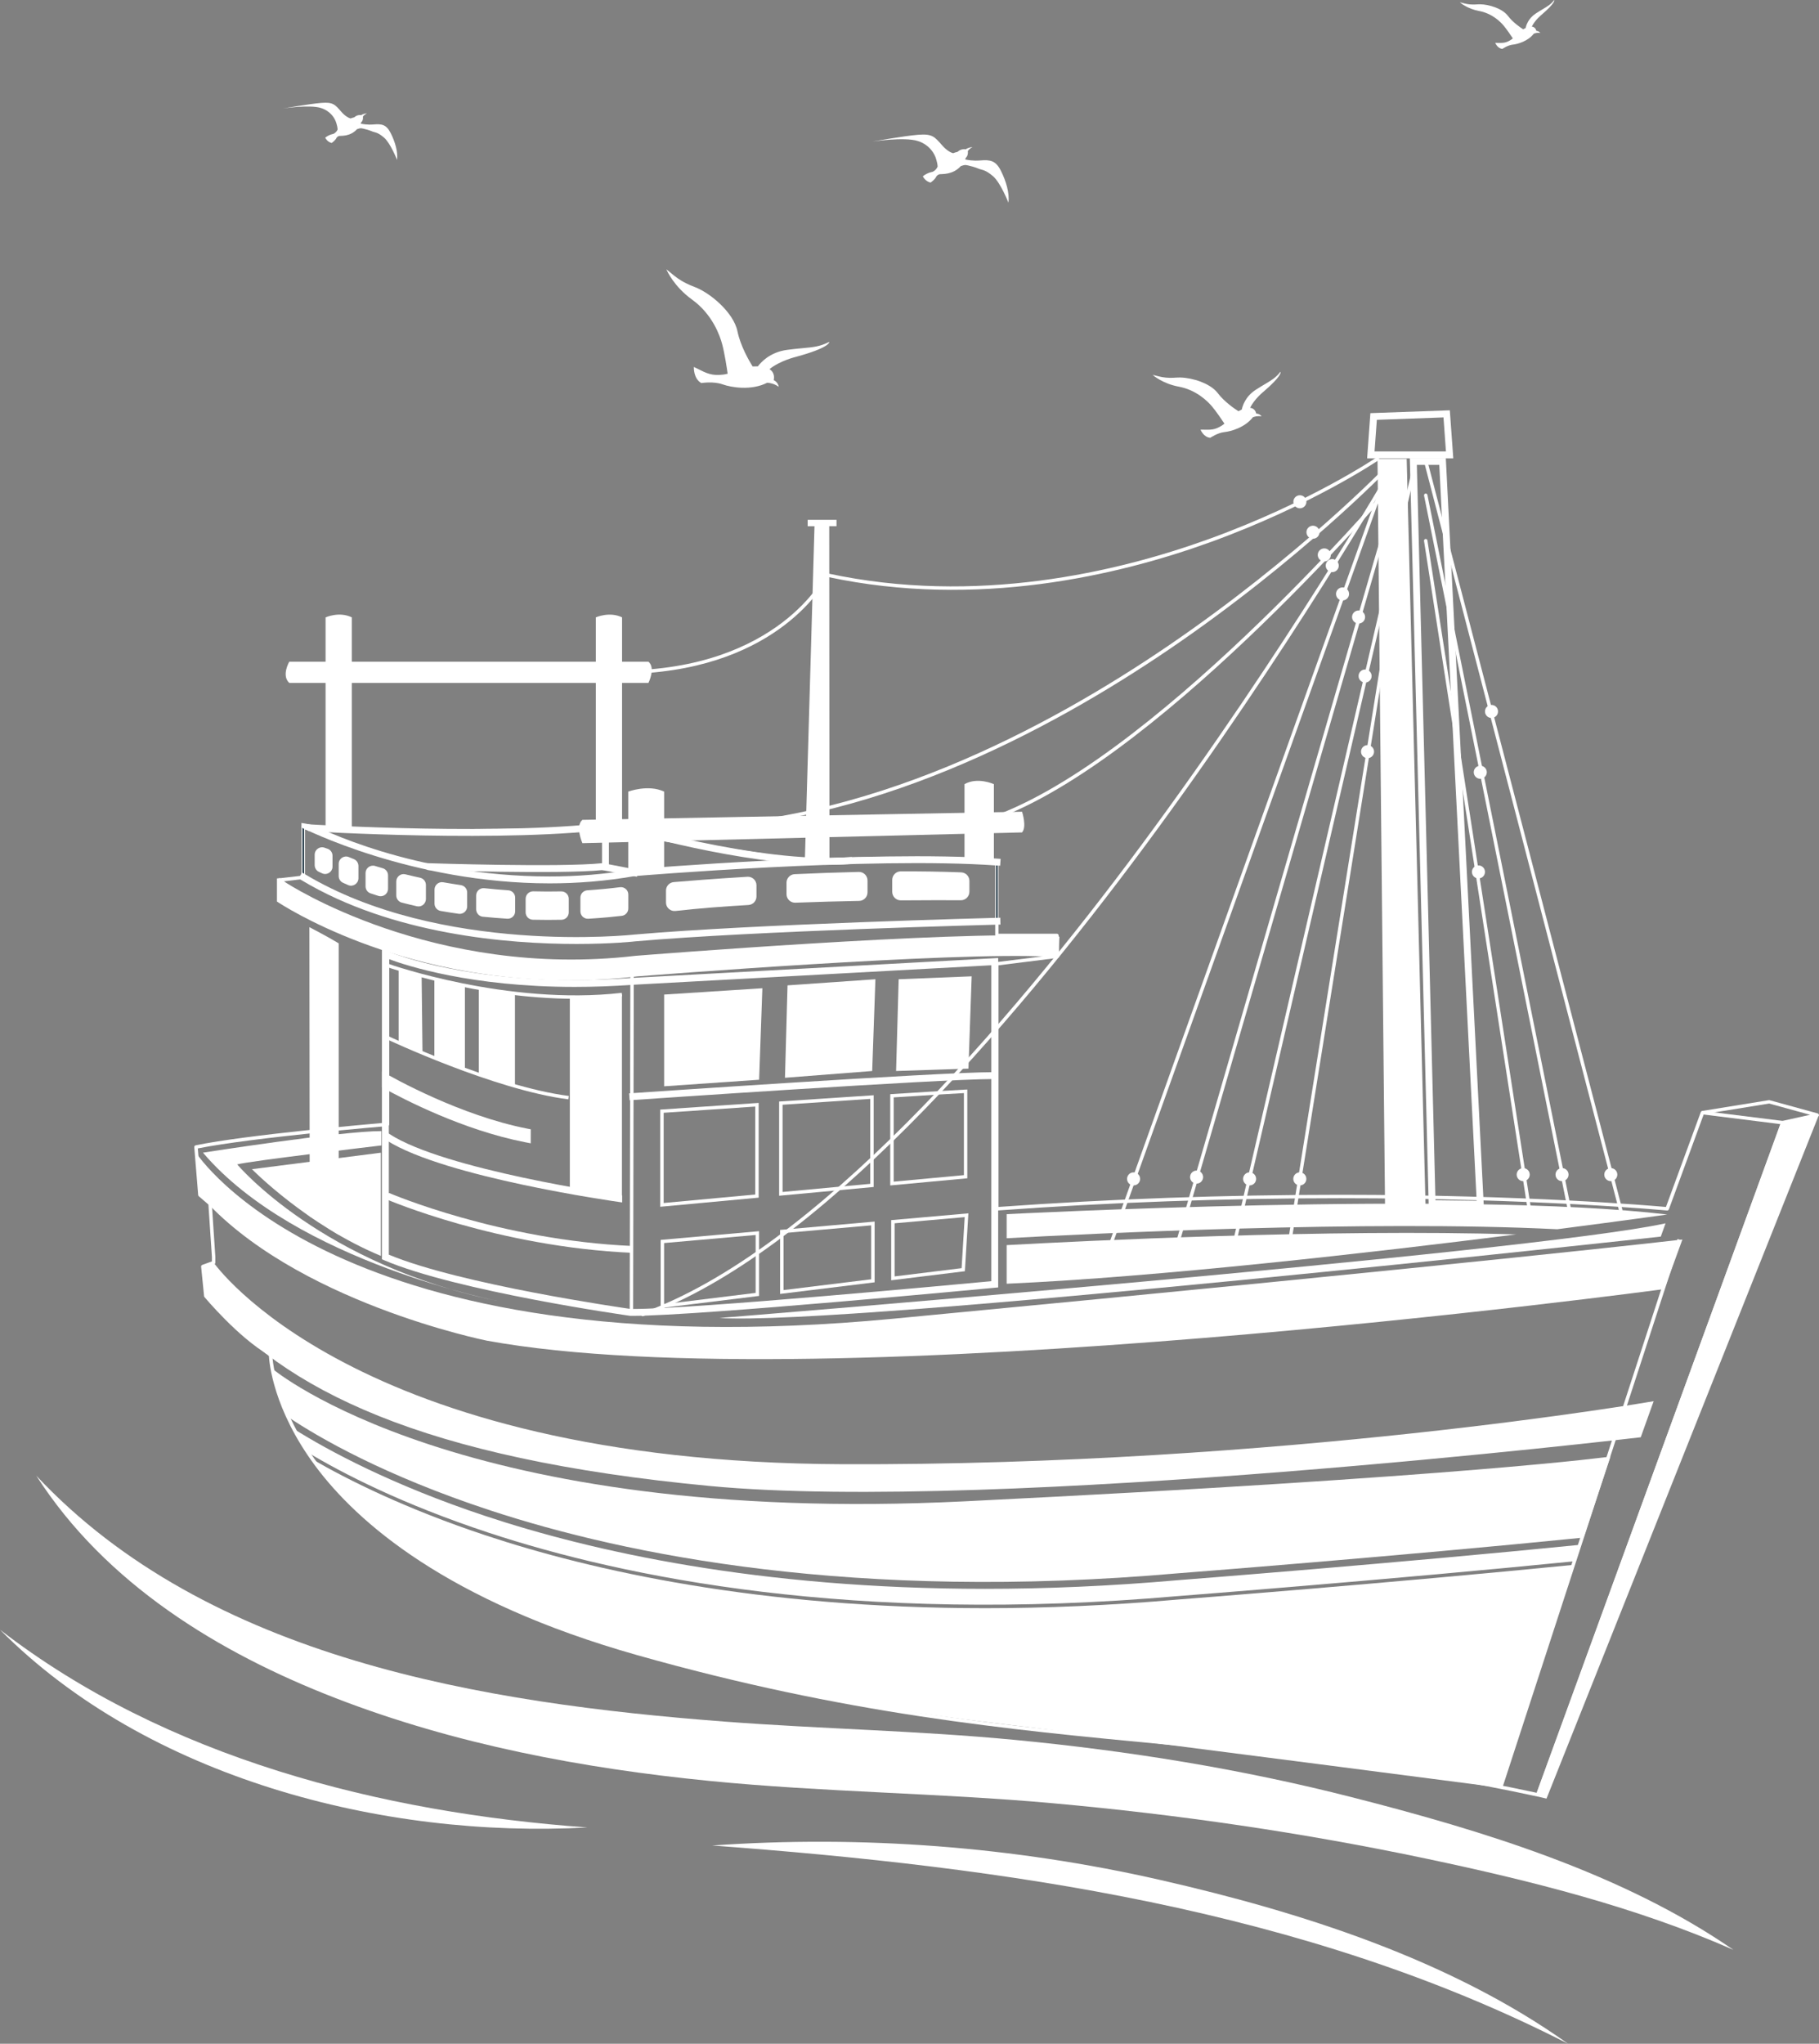 <?xml version="1.0" encoding="utf-8"?>
<!-- Generator: Adobe Illustrator 24.0.0, SVG Export Plug-In . SVG Version: 6.00 Build 0)  -->
<svg version="1.1" id="Layer_1" xmlns="http://www.w3.org/2000/svg" xmlns:xlink="http://www.w3.org/1999/xlink" x="0px" y="0px"
	 viewBox="0 0 529.71 594.9" style="enable-background:new 0 0 529.71 594.9;" xml:space="preserve">
<rect x="0" y="0" width="529.71" height="594.9" fill="#808080" stroke="none"/>
<style type="text/css">
	.st0{fill:#FFFFFF;}
	.st1{fill:#304451;}
</style>
<g>
	<g id="Layer_9">
		<g id="Layer_8">
		</g>
		<g>
			<path class="st0" d="M447.82,522.94c-0.04,0-0.07,0-0.11-0.01c-39.95-8.66-74.98-11.98-108.85-15.19
				c-45.48-4.31-92.51-8.76-153.41-25.99c-55.22-15.63-81.41-38.57-93.66-55.07c-12.26-16.52-13.4-30.1-13.5-32.25
				c-8.84-5.03-18.65-16.77-18.75-16.88c-0.06-0.08-0.1-0.17-0.11-0.27l-0.86-8.57c-0.02-0.23,0.11-0.44,0.33-0.52l2.81-1.02v-1.31
				l-1.02-15.25l-2.81-2.42c-0.1-0.09-0.16-0.21-0.17-0.34l-1.14-13.94c-0.02-0.25,0.15-0.48,0.4-0.53
				c14.77-3.05,50.88-6.2,55.37-6.59v-50.63c-17.55-5.47-31.02-14.26-31.16-14.34c-0.14-0.09-0.23-0.25-0.23-0.42v-5.25
				c0-0.25,0.19-0.47,0.44-0.5l6.41-0.74v-14.06c0-0.14,0.06-0.28,0.17-0.38c0.11-0.1,0.25-0.14,0.39-0.12
				c5.18,0.68,18.01,1.02,38.13,1.02c23.77,0,49.54-0.5,49.8-0.5c0.04,0,0.08,0,0.11,0.01c12.22,2.6,57.13,9.24,59.15,9.54
				c5.34-0.66,12.81-0.99,22.2-0.99c16.05,0,32.39,0.98,32.56,0.99c0.26,0.02,0.47,0.23,0.47,0.5v20.87h17
				c0.27,0,0.49,0.22,0.5,0.49l0.16,6.04c0.01,0.26-0.18,0.48-0.44,0.51l-17.23,2.16v70.33c32.56-2.35,66.01-3.54,99.42-3.54
				c54.11,0,90.83,3.17,94.95,3.55l10.15-27.63c0.06-0.17,0.21-0.29,0.39-0.32l19.42-3.14c0.07-0.01,0.14-0.01,0.21,0.01l14,3.84
				c0.22,0.06,0.37,0.27,0.37,0.5c-0.01,0.23-0.17,0.43-0.39,0.48l-9.79,2.16l-71.24,195.4
				C448.22,522.82,448.03,522.94,447.82,522.94z M60.42,377.02c1.05,1.24,10.34,12.07,18.61,16.67c0.16,0.09,0.26,0.25,0.26,0.43
				c0,0.14,0.21,14.34,13.37,32.03c12.16,16.35,38.18,39.1,93.07,54.63c60.81,17.21,107.79,21.66,153.23,25.96
				c33.79,3.2,68.71,6.51,108.54,15.11l71.18-195.25c0.06-0.16,0.2-0.28,0.36-0.32l8.09-1.78l-11.94-3.28l-19.03,3.08l-10.17,27.73
				c-0.08,0.21-0.29,0.34-0.52,0.33c-0.37-0.04-38.1-3.58-95.24-3.58c-33.57,0-67.17,1.2-99.88,3.58c-0.14,0.01-0.28-0.04-0.38-0.13
				c-0.1-0.09-0.16-0.23-0.16-0.37v-71.31c0-0.25,0.19-0.46,0.44-0.5l17.22-2.15l-0.14-5.1h-17.02c-0.28,0-0.5-0.22-0.5-0.5v-20.89
				c-2.79-0.16-17.53-0.96-32.03-0.96c-9.4,0-16.85,0.33-22.15,0.99c-0.05,0-0.09,0-0.13,0c-0.47-0.07-46.67-6.89-59.22-9.55
				c-1.38,0.03-26.52,0.5-49.76,0.5c-19.47,0-32.14-0.32-37.7-0.96v13.94c0,0.25-0.19,0.47-0.44,0.5l-6.41,0.74v4.54
				c1.84,1.17,14.69,9.15,31.03,14.19c0.21,0.06,0.35,0.26,0.35,0.48v51.45c0,0.26-0.2,0.48-0.46,0.5
				c-0.4,0.03-39.37,3.32-55.28,6.52l1.09,13.29l2.81,2.43c0.1,0.09,0.16,0.21,0.17,0.35l1.03,15.49v1.69c0,0.21-0.13,0.4-0.33,0.47
				l-2.78,1.01L60.42,377.02z"/>
			<path class="st0" d="M57.08,335.53c0,0,40.75,63.72,203,48.33c174.47-16.56,229.85-23.06,229.85-23.06l-5.26,14.42
				c0,0-244.5,33.05-342.9,15.02c0,0-56.34-11.27-83.55-42.43L57.08,335.53z"/>
			<path class="st0" d="M111.06,329.24v4.18c0,0-38.88,4.58-41.98,5.52c0,0,24.64,29.49,77.01,39.99c0,0-59.78-11.41-86.98-43.41
				C59.12,335.53,99.19,329.23,111.06,329.24z"/>
			<path class="st0" d="M62.22,367.52c0,0,40.39,58.14,183.09,58.68c127.8,0.49,236.25-18.34,236.25-18.34l-3.76,10.5
				c0,0-187.36,22.11-271.05,14.19S82.21,404.57,59.93,377.23l-0.86-8.57L62.22,367.52z"/>
			<g>
				<polygon class="st0" points="448.29,522.61 447.35,522.27 518.47,327.21 495.74,324.37 495.86,323.37 519.84,326.37 
					519.62,326.96 				"/>
			</g>
			<g>
				
					<rect x="379.33" y="440.29" transform="matrix(0.31 -0.951 0.951 0.31 -99.693 744.157)" class="st0" width="167.46" height="1"/>
			</g>
			<path class="st0" d="M485.02,356.09l-1.38,3.86c0,0-236.94,26.1-274.13,23.69C209.51,383.64,445.41,364.7,485.02,356.09z"/>
			<path class="st0" d="M110.91,335.53l-37.54,4.8c0,0,15.98,16.3,37.54,25.24V335.53z"/>
			<g>
				<path class="st0" d="M184.32,383.02l-0.85-0.01c-0.5-0.07-50.51-7.15-71.64-16.2l-0.61-0.26v-90.37l1.4,0.61
					c0.19,0.08,19.75,8.48,54.68,8.48c5.44,0,11.05-0.2,16.67-0.61l106.71-5.8v95.89l-0.91,0.08
					C288.91,374.92,203.18,383.02,184.32,383.02z M183.68,381.02h0.64c17.72,0,95.08-7.22,104.36-8.09v-91.96l-104.58,5.69
					c-5.65,0.41-11.3,0.61-16.79,0.61c-30.09,0-48.98-6.19-54.08-8.1v86.04C134.09,373.9,181.62,380.73,183.68,381.02z"/>
			</g>
			<g>
				<path class="st0" d="M305.5,272.47c-28.38-1.54-116.66,5.45-120.4,5.75l-0.11,0.01c-58.88,6.85-101.43-21.11-101.85-21.39
					l-1.62-1.21c-0.36,0-0.87,0.07-0.87,0.07v6.72c1.6,1.07,34.8,22.93,85.28,22.93c6.32,0,12.9-0.35,19.7-1.14
					c2.66-0.21,91.83-7.24,119.55-5.74l3,0.16l0.33-5.99L305.5,272.47z"/>
			</g>
			<g>
				<path class="st1" d="M167.54,274.06c-18.1,0-52.49-2.4-79.35-18.49l-0.12-0.07v-15.8l0.36,0.19
					c0.31,0.16,31.56,16.01,71.44,16.01c8.43,0,16.76-0.71,24.76-2.11c0.47-0.04,45.54-3.8,82.06-3.8c9.14,0,17.1,0.24,23.64,0.7
					l0.23,0.02v17.71l-0.24,0.01c-0.7,0.02-70.45,1.8-105.4,4.86C184.86,273.29,177.99,274.06,167.54,274.06z M88.57,255.22
					c26.74,15.96,60.94,18.34,78.97,18.34c10.42,0,17.26-0.76,17.33-0.77c33.93-2.97,100.61-4.74,105.19-4.86v-16.76
					c-6.48-0.45-14.34-0.68-23.37-0.68c-36.5,0-81.55,3.75-82,3.79c-8,1.4-16.36,2.12-24.82,2.12c-37.67,0-67.68-14.11-71.3-15.88
					L88.57,255.22L88.57,255.22z"/>
			</g>
			<g>
				<path class="st0" d="M167.89,274.77c-19.97,0-53.63-2.71-80.08-18.56l-0.86-0.51l1.03-1.72l0.86,0.51
					c39.46,23.63,95.39,17.61,95.95,17.54c35.01-3.06,104.8-4.85,105.5-4.87l1-0.03l0.05,2l-1,0.02c-0.7,0.02-70.43,1.8-105.35,4.86
					C184.8,274.05,178.15,274.77,167.89,274.77z"/>
			</g>
			<g>
				<path class="st0" d="M160.06,257.13c-40.3,0-71.89-16.08-72.27-16.28v-1.31l2.37,0.42l1.49,0.39
					c0.37,0.19,28.61,14.77,68.42,14.77c7.86,0,16.07-0.61,24.44-2.08c0.77-0.07,68.88-5.73,105.88-3.11l1,0.07l-0.14,2l-1-0.07
					c-36.84-2.62-104.8,3.03-105.48,3.09C176.3,256.51,168.01,257.13,160.06,257.13z"/>
			</g>
			<g>
				<path class="st0" d="M241.17,251.74c-25.26,0-58.75-9.73-61.74-10.61c-31.23,4.34-88.82,0.87-89.4,0.83l-1.76-0.87l0.89-1.19
					l1,0.06c0.58,0.04,58.23,3.51,89.21-0.85l0.22-0.03l0.21,0.06c0.41,0.12,41.07,12.3,67.27,10.39l1-0.07l0.15,2l-1,0.07
					C245.27,251.68,243.25,251.74,241.17,251.74z"/>
			</g>
			<path class="st0" d="M94.81,241.22v-61.51c0,0,4-1.82,7.64,0v61.87L94.81,241.22z"/>
			<path class="st0" d="M173.51,239.93V179.7c0,0,4-1.78,7.64,0v60.58L173.51,239.93z"/>
			<path class="st0" d="M84.24,192.61c0,0-2.36,4,0,6.18h104.59c0,0,2.18-4.36,0-6.18H84.24z"/>
			<path class="st0" d="M182.96,253.32v-22.9c0,0,5.8-2.18,10.44,0v22.9H182.96z"/>
			<path class="st0" d="M169.6,238.65l128.03-2.37c0,0,1.46,4.38,0,6.02l-128.03,3.13C169.6,245.43,167.42,240.48,169.6,238.65z"/>
			<path class="st0" d="M289.43,250.75v-22.49c0,0-4.72-2.19-8.56,0v22.2L289.43,250.75z"/>
			<polygon class="st0" points="234.38,250.54 237.19,153.18 235.21,153.18 235.2,151.32 243.6,151.32 243.6,153.16 241.48,153.16 
				241.55,250.7 			"/>
			<polygon class="st0" points="450.36,523.54 529.71,324.47 519.65,326.58 447.72,522.93 			"/>
			<g>
				<path class="st0" d="M453.47,357.81c19.46-2.51,32.05-4.29,32.05-4.29c-59.27-7.03-192.37-0.1-192.37-0.1v7.01
					C316.46,359.14,398.32,355.06,453.47,357.81z"/>
				<path class="st0" d="M293.15,362.43v11.24c44.32-1.95,106.78-9.11,148.37-14.35C387.12,357.62,314.68,361.25,293.15,362.43z"/>
			</g>
			<path class="st0" d="M123.04,306.73l-6.96-2.86v-21.54c0,0,2.46,0.67,6.7,1.61L123.04,306.73z"/>
			<polygon class="st0" points="126.49,308.11 135.39,311.75 135.39,286.9 126.49,285.04 			"/>
			<polygon class="st0" points="139.44,287.66 149.96,289.5 149.96,316.2 139.44,312.97 			"/>
			<path class="st0" d="M165.94,290.23l15.17-0.73v59.48c0,0-11.94-1.42-15.17-1.82V290.23z"/>
			<g>
				<path class="st0" d="M167.63,290.73c-28.7,0-54.65-9.15-54.95-9.26l0.34-0.94c0.34,0.12,34.76,12.26,68.04,8.47l0.11,0.99
					C176.65,290.51,172.11,290.73,167.63,290.73z"/>
			</g>
			<g>
				<path class="st0" d="M165.52,320c-21.6-2.74-52.93-17.52-53.24-17.67l0.43-0.9c0.31,0.15,31.49,14.86,52.94,17.58L165.52,320z"
					/>
			</g>
			<g>
				<path class="st0" d="M154.56,328.72l-0.94-0.18c-19.55-3.83-38.84-14.61-42.4-16.66v4.6c6.44,3.58,23.67,12.47,41.63,15.99
					l1.7,0.33L154.56,328.72L154.56,328.72z"/>
			</g>
			<g>
				<path class="st0" d="M113.4,330.08l-0.67-0.43v2.38c16.98,10.67,66.14,17.66,68.25,17.95l0.2,0.03v-2.02
					C178.93,347.66,129.31,340.47,113.4,330.08z"/>
			</g>
			<g>
				
					<rect x="133.3" y="331.13" transform="matrix(1.899994e-03 -1 1 1.899994e-03 -148.009 514.965)" class="st0" width="101.33" height="1"/>
			</g>
			<g>
				<path class="st0" d="M184.19,364.68c-39.27-1.7-71.42-15.48-71.74-15.62l0.8-1.83c0.32,0.14,32.15,13.78,71.03,15.46
					L184.19,364.68z"/>
			</g>
			<polygon class="st0" points="193.4,289.5 222.01,287.66 221.06,314.29 193.4,316.2 			"/>
			<polygon class="st0" points="228.59,313.72 253.99,311.75 254.93,285.04 229.34,286.82 			"/>
			<polygon class="st0" points="261.7,285.04 260.95,311.75 282.02,311.05 282.96,284.19 			"/>
			<g>
				<path class="st0" d="M183.35,320.26l-0.14-2l1-0.07c0.89-0.06,88.96-6.1,104.97-6.1h1v2h-1c-15.94,0-103.94,6.04-104.83,6.1
					L183.35,320.26z"/>
			</g>
			<polygon class="st0" points="415.19,353.41 409.64,133.57 401.14,133.57 403.36,353.41 			"/>
			<g>
				<path class="st0" d="M432.12,351.56l-16.05-0.21l-5.52-218.04h10.48l0.05,0.95L432.12,351.56z M418.02,349.38l12,0.15
					l-10.89-214.22h-6.53L418.02,349.38z"/>
			</g>
			<g>
				<path class="st0" d="M423.21,133.41h-25.09l0.95-13.15l23.13-0.83L423.21,133.41z M400.28,131.41h20.79l-0.71-9.91l-19.41,0.7
					L400.28,131.41z"/>
			</g>
			<path class="st0" d="M90.1,269.88c0,0,5.62,2.92,8.53,4.71v84.85l-8.44-5.36L90.1,269.88z"/>
			<g>
				<path class="st0" d="M185.47,255.2l-10.02-1.93c-12.67,1.25-49.31,0.04-50.88-0.01l-1.26-0.75l0.33-1.28l1,0.03
					c0.38,0.01,38.36,1.27,50.75,0l0.15-0.02l10.31,1.99L185.47,255.2z"/>
			</g>
			<g>
				<rect x="175.32" y="241.9" class="st0" width="2" height="11.36"/>
			</g>
			<path class="st0" d="M95.49,247.09c-0.51-0.21-0.42-0.11-0.85-0.29c-1.42-0.61-3,0.43-3,1.98v3.05c0,0.81,0.45,1.56,1.17,1.92
				c0.49,0.25,0.43,0.19,0.92,0.43c1.43,0.7,3.1-0.35,3.1-1.94v-3.16C96.83,248.21,96.3,247.42,95.49,247.09z"/>
			<path class="st0" d="M98.63,251.46V255c0,0.87,0.52,1.66,1.32,1.99c0.36,0.15,1.11,0.51,1.47,0.66c1.41,0.57,2.96-0.48,2.96-2
				v-3.59c0-0.91-0.58-1.73-1.44-2.03c-0.35-0.12-1.08-0.46-1.42-0.58C100.11,248.93,98.63,249.97,98.63,251.46z"/>
			<path class="st0" d="M106.45,254.14V258c0,0.92,0.59,1.75,1.46,2.04c0.76,0.26,1.52,0.5,2.28,0.74c1.39,0.44,2.81-0.6,2.81-2.06
				v-3.93c0-0.96-0.64-1.81-1.57-2.07c-0.75-0.22-1.49-0.44-2.2-0.65C107.84,251.65,106.45,252.69,106.45,254.14z"/>
			<path class="st0" d="M115.4,256.59v4.06c0,0.98,0.66,1.85,1.62,2.09c1.47,0.38,2.94,0.73,4.4,1.06c1.34,0.3,2.61-0.74,2.61-2.11
				v-4.1c0-1.02-0.72-1.89-1.71-2.1c-1.47-0.32-2.89-0.65-4.26-0.99C116.7,254.16,115.4,255.19,115.4,256.59z"/>
			<path class="st0" d="M126.54,258.94v4.1c0,1.04,0.75,1.94,1.78,2.12c1.77,0.31,3.52,0.59,5.25,0.83c1.3,0.18,2.47-0.82,2.47-2.13
				v-4.09c0-1.07-0.79-1.97-1.85-2.13c-1.75-0.26-3.46-0.54-5.13-0.83C127.74,256.58,126.54,257.6,126.54,258.94z"/>
			<path class="st0" d="M138.66,260.66v4.03c0,1.1,0.84,2.04,1.93,2.15c2.43,0.24,4.81,0.43,7.13,0.58c1.24,0.08,2.3-0.9,2.3-2.15
				v-3.98c0-1.14-0.89-2.07-2.02-2.14c-2.37-0.16-4.68-0.37-6.94-0.61C139.78,258.39,138.66,259.38,138.66,260.66z"/>
			<path class="st0" d="M153.07,261.62v3.95c0,1.17,0.94,2.13,2.12,2.15c2.95,0.07,5.74,0.06,8.33,0.01
				c1.17-0.02,2.11-0.98,2.11-2.16v-3.95c0-1.21-1-2.18-2.22-2.15c-2.76,0.06-5.47,0.05-8.12-0.02
				C154.08,259.43,153.07,260.4,153.07,261.62z"/>
			<path class="st0" d="M169.02,261.29v3.99c0,1.24,1.05,2.22,2.29,2.15c4.43-0.26,7.81-0.62,9.76-0.85c1.08-0.13,1.9-1.05,1.9-2.14
				v-4.06c0-1.3-1.14-2.29-2.43-2.13c-3.22,0.4-6.39,0.69-9.49,0.9C169.9,259.22,169.02,260.15,169.02,261.29z"/>
			<path class="st0" d="M217.65,255.21c-9.99,0.61-17.79,1.24-21.44,1.55c-1.29,0.11-2.27,1.19-2.27,2.48v3.46
				c0,1.48,1.29,2.64,2.76,2.47c6.47-0.74,13.74-1.31,21.24-1.74c1.32-0.08,2.35-1.16,2.35-2.48v-3.25
				C220.29,256.26,219.08,255.12,217.65,255.21z"/>
			<path class="st0" d="M250.08,253.8c-6.41,0.15-12.73,0.38-18.68,0.66c-1.33,0.06-2.36,1.16-2.36,2.48v3.34
				c0,1.41,1.17,2.54,2.59,2.48c6.39-0.24,12.68-0.41,18.56-0.52c1.36-0.03,2.44-1.13,2.44-2.49v-3.47
				C252.62,254.89,251.48,253.77,250.08,253.8z"/>
			<path class="st0" d="M259.82,256.13v3.46c0,1.38,1.13,2.5,2.51,2.49c7.93-0.07,14.2-0.05,17.47-0.03c1.38,0.01,2.5-1.11,2.5-2.49
				v-3.14c0-1.33-1.04-2.43-2.38-2.49c-5.66-0.23-11.61-0.31-17.62-0.29C260.93,253.64,259.82,254.76,259.82,256.13z"/>
			<g>
				<path class="st0" d="M192.27,351.27v-28.29l0.47-0.03c0,0,12.22-0.84,27.66-1.88l0.53-0.04v27.58L192.27,351.27z M193.27,323.91
					v26.26l26.66-2.47v-25.6C206.5,323.01,195.61,323.75,193.27,323.91z"/>
			</g>
			<g>
				<path class="st0" d="M226.89,348.06v-27.43l0.47-0.03c8.76-0.59,18.07-1.21,26.53-1.76l0.53-0.03v26.7L226.89,348.06z
					 M227.89,321.57v25.39l25.53-2.37v-24.72C245.26,320.41,236.33,321,227.89,321.57z"/>
			</g>
			<g>
				<path class="st0" d="M259.25,345.06V318.5l0.47-0.03c11.1-0.72,18.31-1.16,21.45-1.31l0.52-0.02v25.84L259.25,345.06z
					 M260.25,319.43v24.53l20.45-1.9v-23.88C277.37,318.35,270.51,318.77,260.25,319.43z"/>
			</g>
			<g>
				<path class="st0" d="M192.39,380.75v-19.84l28.66-2.53v18.84L192.39,380.75z M193.39,361.83v17.79l26.66-3.28v-16.86
					L193.39,361.83z"/>
			</g>
			<g>
				<path class="st0" d="M227.17,376.64v-18.63l27.53-2.43v17.68L227.17,376.64z M228.17,358.93v16.59l25.53-3.14v-15.7
					L228.17,358.93z"/>
			</g>
			<g>
				<path class="st0" d="M259.52,372.67v-17.51l22.48-1.98l-1.02,16.85L259.52,372.67z M260.52,356.08v15.46l19.51-2.4l0.9-14.86
					L260.52,356.08z"/>
			</g>
			<g>
				<path class="st0" d="M321.53,368.02c-0.06,0-0.11-0.01-0.17-0.03c-0.26-0.09-0.39-0.38-0.3-0.64l82.5-230.21
					c0.09-0.26,0.38-0.4,0.64-0.3c0.26,0.09,0.39,0.38,0.3,0.64L322,367.69C321.93,367.89,321.73,368.02,321.53,368.02z"/>
			</g>
			<g>
				<path class="st0" d="M471.96,352.74c-0.22,0-0.42-0.15-0.48-0.37l-56.77-217.92c-0.07-0.27,0.09-0.54,0.36-0.61
					c0.27-0.07,0.54,0.09,0.61,0.36l56.77,217.92c0.07,0.27-0.09,0.54-0.36,0.61C472.04,352.73,472,352.74,471.96,352.74z"/>
			</g>
			<g>
				<path class="st0" d="M343.22,361.29c-0.05,0-0.09-0.01-0.14-0.02c-0.26-0.08-0.42-0.35-0.34-0.62l64.95-223.49
					c0.08-0.26,0.35-0.42,0.62-0.34c0.26,0.08,0.42,0.35,0.34,0.62L343.7,360.93C343.63,361.15,343.43,361.29,343.22,361.29z"/>
			</g>
			<g>
				<path class="st0" d="M359.72,361.29c-0.04,0-0.08,0-0.11-0.01c-0.27-0.06-0.44-0.33-0.37-0.6l51.85-223.49
					c0.06-0.27,0.33-0.44,0.6-0.37c0.27,0.06,0.44,0.33,0.37,0.6L360.2,360.91C360.15,361.14,359.94,361.29,359.72,361.29z"/>
			</g>
			<g>
				<path class="st0" d="M457.3,353.91c-0.23,0-0.44-0.16-0.49-0.4L414.7,144.26c-0.05-0.27,0.12-0.53,0.39-0.59
					s0.53,0.12,0.59,0.39l42.11,209.26c0.05,0.27-0.12,0.53-0.39,0.59C457.37,353.91,457.33,353.91,457.3,353.91z"/>
			</g>
			<g>
				<path class="st0" d="M445.88,355.9c-0.24,0-0.46-0.18-0.49-0.42l-30.7-198.02c-0.04-0.27,0.14-0.53,0.42-0.57
					c0.27-0.04,0.53,0.14,0.57,0.42l30.7,198.02c0.04,0.27-0.14,0.53-0.42,0.57C445.94,355.9,445.91,355.9,445.88,355.9z"/>
			</g>
			<g>
				<path class="st0" d="M375.69,361.29c-0.03,0-0.05,0-0.08-0.01c-0.27-0.04-0.46-0.3-0.42-0.57l28.34-176.98
					c0.04-0.27,0.31-0.46,0.57-0.41c0.27,0.04,0.46,0.3,0.41,0.57l-28.34,176.98C376.14,361.12,375.93,361.29,375.69,361.29z"/>
			</g>
			<g>
				<path class="st0" d="M196.82,241.36c-0.28,0-0.5-0.22-0.5-0.5s0.22-0.5,0.5-0.5c55-0.06,108.3-28.5,143.33-52.35
					c37.98-25.86,63.27-52.05,63.52-52.31c0.19-0.2,0.51-0.2,0.71-0.01s0.21,0.51,0.01,0.71c-0.25,0.26-25.6,26.51-63.66,52.43
					C305.58,212.76,252.08,241.3,196.82,241.36L196.82,241.36z"/>
			</g>
			<g>
				<path class="st0" d="M286.65,239.52c-0.21,0-0.41-0.14-0.48-0.35c-0.08-0.26,0.06-0.54,0.33-0.63
					c47.39-14.93,116.46-95.4,117.15-96.21c0.18-0.21,0.5-0.23,0.7-0.06c0.21,0.18,0.24,0.49,0.06,0.71
					c-0.69,0.81-69.94,81.5-117.61,96.51C286.75,239.51,286.7,239.52,286.65,239.52z"/>
			</g>
			<g>
				<path class="st0" d="M187.19,383.13c-0.21,0-0.4-0.13-0.47-0.33c-0.09-0.26,0.04-0.55,0.3-0.64
					c49.95-17.89,106.6-83.9,145.33-136.13c41.99-56.63,72.54-109.7,72.84-110.23c0.14-0.24,0.44-0.32,0.68-0.19
					c0.24,0.14,0.32,0.44,0.18,0.68c-0.3,0.53-30.88,53.65-72.9,110.32c-38.81,52.34-95.61,118.51-145.8,136.48
					C187.31,383.12,187.25,383.13,187.19,383.13z"/>
			</g>
			<g>
				<path class="st0" d="M181.12,196.2c-0.27,0-0.5-0.22-0.5-0.5s0.22-0.5,0.5-0.5c45.81-0.36,59.14-27.75,59.26-28.03l0.17-0.36
					l0.39,0.08c43.25,9.36,84.43-0.32,111.36-10.08c29.19-10.58,48.37-23.53,48.56-23.66c0.23-0.16,0.54-0.1,0.69,0.13
					c0.16,0.23,0.1,0.54-0.13,0.69c-0.19,0.13-19.48,13.15-48.78,23.78c-26.98,9.78-68.19,19.47-111.54,10.2
					C239.35,171.24,224.72,195.86,181.12,196.2L181.12,196.2z"/>
			</g>
			<circle class="st0" cx="378.54" cy="146.06" r="1.9"/>
			<circle class="st0" cx="382.35" cy="154.92" r="1.9"/>
			<circle class="st0" cx="385.64" cy="161.53" r="1.9"/>
			<circle class="st0" cx="387.96" cy="164.64" r="1.9"/>
			<path class="st0" d="M392.86,172.88c0-1.05-0.85-1.9-1.9-1.9s-1.9,0.85-1.9,1.9s0.85,1.9,1.9,1.9S392.86,173.93,392.86,172.88z"
				/>
			<circle class="st0" cx="395.63" cy="179.6" r="1.9"/>
			<path class="st0" d="M399.43,196.78c0-1.05-0.85-1.9-1.9-1.9s-1.9,0.85-1.9,1.9s0.85,1.9,1.9,1.9S399.43,197.83,399.43,196.78z"
				/>
			<circle class="st0" cx="398.24" cy="218.79" r="1.9"/>
			<circle class="st0" cx="434.34" cy="207.09" r="1.9"/>
			<circle class="st0" cx="431.07" cy="224.79" r="1.9"/>
			<circle class="st0" cx="430.54" cy="253.8" r="1.9"/>
			<circle class="st0" cx="330.11" cy="343.15" r="1.9"/>
			<path class="st0" d="M350.36,342.63c0-1.05-0.85-1.9-1.9-1.9c-1.05,0-1.9,0.85-1.9,1.9s0.85,1.9,1.9,1.9
				C349.51,344.53,350.36,343.68,350.36,342.63z"/>
			<circle class="st0" cx="363.9" cy="343.15" r="1.9"/>
			<path class="st0" d="M380.42,343.15c0-1.05-0.85-1.9-1.9-1.9s-1.9,0.85-1.9,1.9s0.85,1.9,1.9,1.9S380.42,344.2,380.42,343.15z"/>
			<circle class="st0" cx="443.57" cy="341.91" r="1.9"/>
			<path class="st0" d="M456.78,341.91c0-1.05-0.85-1.9-1.9-1.9c-1.05,0-1.9,0.85-1.9,1.9s0.85,1.9,1.9,1.9
				C455.92,343.81,456.78,342.96,456.78,341.91z"/>
			<circle class="st0" cx="469.08" cy="341.91" r="1.9"/>
			<g>
				<path class="st0" d="M142.87,439.68c39.28,12.9,105.9,26.55,200.26,18.27c0.96-0.07,64.17-4.97,118.03-10.39l7.82-23.58
					c0,0-41.13,5.8-188.11,13.03c-146.98,7.23-201.38-38.47-201.38-38.47c0.98,4.87,2.48,9.51,4.42,13.94
					C92.9,418.49,111.96,429.53,142.87,439.68z"/>
				<path class="st0" d="M286.85,462.48c-65.97,0-114.48-10.88-145.75-21.28c-26.86-8.93-45.36-18.86-55.57-25.28
					c1.16,2.3,2.45,4.54,3.86,6.72c10.41,6.27,27.77,15.21,52.9,23.5c39.38,12.99,106.2,26.74,200.88,18.44
					c0.94-0.07,62.36-4.83,115.71-10.16l1.59-4.79c-53.71,5.39-116.23,10.24-117.18,10.31
					C323.24,461.71,304.43,462.48,286.85,462.48z"/>
				<path class="st0" d="M343.25,465.58c-20.04,1.76-38.84,2.53-56.4,2.53c-65.91,0-114.35-10.87-145.59-21.25
					c-23-7.64-39.83-16-50.56-22.24c42.01,61.04,177.06,74.19,212.1,78.53c37.66,4.66,134.22,17.22,134.22,17.22l21.52-64.9
					C405.27,460.78,344.19,465.51,343.25,465.58z"/>
			</g>
		</g>
	</g>
	<g id="Layer_5">
		<g>
			<path class="st0" d="M267.37,39.23c4.12-0.33,4.78,0.56,6.95,3.03c1.39,1.59,2.54,2.15,3.23,2.34c0.76-0.3,1.29-0.39,1.29-0.39
				c1.12-1.06,2.42-0.75,2.42-0.75c0.64-0.54,1.95-0.66,1.95-0.66c-1.11,0.59-1.37,1.2-1.37,1.2c0.17,1.34-0.59,1.95-0.59,1.95
				c-0.06,0.15-0.13,0.3-0.2,0.45c0.66,0.16,2.32,0.48,4.46,0.3c2.79-0.23,4.46-0.02,5.97,3.03c1.52,3.05,2.52,6.42,2.19,9.28
				c0,0-2.26-5.79-4.48-7.71c-2.23-1.92-3.24-1.82-3.91-2.09c-1.56-0.63-2.35-0.81-3.36-1.05s-1.14-0.12-2.14,0.2l0,0
				c-2.35,2.62-5.59,2.25-6.13,2.35c-0.66,0.13-0.98,0.66-0.98,0.66c-0.37,0.89-1.69,1.78-1.69,1.78c-1.59-0.38-2.24-1.83-2.24-1.83
				c1.34-1.1,2.79-1.29,2.79-1.29c0.95-0.4,1.35-1.21,1.35-1.21c0.05-0.11,0.11-0.22,0.17-0.32c-0.07-1.36-0.68-2.89-0.68-2.89
				c-1.53-3.66-5.08-4.56-5.08-4.56c-3.92-1.27-13.21,0.16-13.21,0.16S263.26,39.56,267.37,39.23z"/>
			<path class="st0" d="M93.54,29.96c3.46-0.28,4.02,0.47,5.83,2.55c1.17,1.33,2.14,1.81,2.71,1.97c0.64-0.25,1.09-0.33,1.09-0.33
				c0.94-0.89,2.03-0.63,2.03-0.63c0.54-0.45,1.64-0.55,1.64-0.55c-0.93,0.5-1.15,1-1.15,1c0.14,1.13-0.5,1.64-0.5,1.64
				c-0.05,0.13-0.11,0.25-0.16,0.37c0.55,0.13,1.94,0.4,3.74,0.25c2.35-0.2,3.74-0.02,5.02,2.54c1.27,2.56,2.12,5.39,1.84,7.79
				c0,0-1.9-4.86-3.77-6.48s-2.72-1.53-3.28-1.75c-1.31-0.53-1.97-0.68-2.82-0.89c-0.85-0.2-0.96-0.1-1.79,0.16l0,0
				c-1.97,2.2-4.69,1.89-5.15,1.97C98.26,39.68,98,40.12,98,40.12c-0.31,0.75-1.42,1.5-1.42,1.5c-1.33-0.32-1.88-1.54-1.88-1.54
				c1.13-0.92,2.34-1.09,2.34-1.09c0.8-0.34,1.14-1.02,1.14-1.02c0.05-0.09,0.09-0.18,0.14-0.27c-0.06-1.14-0.57-2.42-0.57-2.42
				c-1.28-3.08-4.26-3.83-4.26-3.83c-3.29-1.07-11.1,0.14-11.1,0.14S90.08,30.23,93.54,29.96z"/>
			<path class="st0" d="M452.62,0.05L452.6,0l-0.04,0.05c-0.96,1.23-1.82,1.74-3.26,2.6c-0.58,0.35-1.24,0.74-2.04,1.26
				c-2.25,1.47-2.84,3.52-2.98,4.25c-0.04,0.02-0.08,0.04-0.13,0.06c-0.22,0.1-0.42,0.2-0.6,0.3c-0.87-0.55-3.04-2.05-4.42-3.89
				c-0.94-1.25-2.52-2.04-3.68-2.48c-1.44-0.55-3.05-0.88-4.43-0.9c-0.27,0-0.53,0-0.76,0.02c-0.52,0.04-0.99,0.06-1.44,0.05
				c-1.21-0.02-1.99-0.22-2.81-0.43c-0.24-0.06-0.48-0.12-0.74-0.18l-0.13-0.03l0.1,0.09c0.02,0.02,2.06,1.8,5.48,2.43
				c3.81,0.7,6.26,3.19,7.13,4.23c0.96,1.14,2.18,2.96,2.7,3.75c-0.16,0.14-0.34,0.28-0.56,0.42c-1.5,0.95-2.34,0.92-4.14,0.88
				c-0.12,0-0.25-0.01-0.38-0.01h-0.05l0.02,0.05c0.01,0.02,0.67,1.61,2.07,1.71h0.01l0.01-0.01c0.01-0.01,1.56-1.08,3.03-1.23
				c1.37-0.14,4.41-0.98,6.1-3.19c0.07-0.03,0.61-0.26,1.34-0.25c0.15,0,0.3,0.02,0.45,0.04l0.08,0.01l-0.05-0.07
				c-0.01-0.02-0.36-0.51-1.09-0.54c-0.03-0.18-0.26-1.13-1.31-1.25c0.91-1.9,2.87-3.47,2.89-3.49
				C452.93,0.87,452.64,0.08,452.62,0.05z"/>
			<path class="st0" d="M241.48,99.63v-0.11l-0.1,0.05c-2.63,1.31-4.53,1.49-7.67,1.78c-1.27,0.12-2.72,0.25-4.5,0.49
				c-5.03,0.67-7.69,3.69-8.52,4.81c-0.09,0-0.17-0.01-0.26-0.01c-0.45,0-0.87,0.01-1.26,0.03c-1.03-1.64-3.53-5.96-4.41-10.21
				c-0.59-2.89-2.66-5.51-4.28-7.2c-2.01-2.1-4.51-3.97-6.84-5.13c-0.46-0.23-0.9-0.42-1.32-0.58c-0.92-0.35-1.74-0.7-2.49-1.08
				c-2.05-1.02-3.22-1.98-4.45-3c-0.36-0.3-0.73-0.6-1.12-0.91l-0.2-0.16l0.1,0.24c0.02,0.05,2.06,4.74,7.39,8.58
				c5.94,4.29,8.11,10.52,8.76,12.99c0.72,2.71,1.34,6.82,1.59,8.57c-0.39,0.11-0.81,0.2-1.3,0.26c-3.34,0.4-4.74-0.33-7.79-1.86
				c-0.21-0.1-0.42-0.21-0.65-0.32l-0.09-0.05l-0.01,0.1c0,0.03-0.15,3.28,2.15,4.58l0.02,0.01h0.02c0.04-0.01,3.54-0.57,6.17,0.38
				c2.46,0.88,8.33,1.91,12.99-0.47c0.15,0,1.25,0.05,2.49,0.66c0.26,0.13,0.51,0.27,0.74,0.43l0.13,0.09l-0.02-0.15
				c-0.01-0.05-0.2-1.16-1.44-1.8c0.09-0.34,0.46-2.13-1.23-3.19c3.09-2.49,7.7-3.57,7.75-3.59
				C241.34,101.28,241.48,99.7,241.48,99.63z"/>
			<path class="st0" d="M372.92,108.28l-0.03-0.07l-0.05,0.06c-1.3,1.65-2.47,2.35-4.42,3.51c-0.79,0.47-1.68,1-2.76,1.7
				c-3.05,1.98-3.84,4.76-4.04,5.73c-0.06,0.03-0.11,0.05-0.17,0.08c-0.29,0.14-0.56,0.27-0.81,0.41c-1.17-0.75-4.12-2.77-6-5.25
				c-1.27-1.69-3.42-2.75-4.99-3.35c-1.95-0.74-4.14-1.18-6.01-1.22c-0.36-0.01-0.71,0-1.03,0.03c-0.71,0.06-1.34,0.08-1.95,0.07
				c-1.64-0.03-2.69-0.29-3.81-0.57c-0.32-0.08-0.66-0.17-1-0.24l-0.18-0.04l0.14,0.12c0.03,0.02,2.79,2.43,7.42,3.29
				c5.17,0.95,8.48,4.31,9.67,5.71c1.3,1.54,2.96,4,3.66,5.06c-0.21,0.19-0.46,0.38-0.76,0.57c-2.03,1.29-3.17,1.24-5.61,1.19
				c-0.16,0-0.34-0.01-0.52-0.01h-0.07l0.03,0.07c0.01,0.02,0.91,2.17,2.8,2.3h0.02l0.01-0.01c0.02-0.01,2.12-1.45,4.11-1.65
				c1.86-0.19,5.98-1.33,8.26-4.3c0.1-0.04,0.83-0.36,1.82-0.34c0.21,0,0.41,0.02,0.61,0.05l0.11,0.02l-0.06-0.09
				c-0.02-0.03-0.49-0.69-1.48-0.72c-0.05-0.25-0.36-1.52-1.78-1.69c1.23-2.56,3.89-4.68,3.92-4.71
				C373.34,109.39,372.94,108.33,372.92,108.28z"/>
		</g>
	</g>
	<g id="Layer_10">
		<path class="st0" d="M504.78,567.56c-28.23-12.42-59.11-20.15-89.19-26.49c-35.98-7.59-72.37-12.88-109-16.18
			c-33.29-3-66.76-3.21-100.01-6.5c-36.95-3.66-74.06-10.64-108.78-24.07c-34.18-13.22-67.11-33.37-87.24-64.79
			c50.06,53.46,130.65,66.26,200.27,71.58c28.18,2.15,56.44,2.64,84.58,5.33c33.19,3.18,66.2,8.49,98.52,16.76
			C431.59,532.82,472.44,545.23,504.78,567.56z"/>
		<path class="st0" d="M456.63,594.9c-76.85-39.32-164.31-51.42-249.24-57.71c43.61-3.05,87.8,0.31,130.44,10.02
			C378.66,556.51,422.2,570.35,456.63,594.9z"/>
		<path class="st0" d="M171.05,531.94C111.47,535.22,42.88,517.56,0,474.38C48.32,511.71,110.91,527.6,171.05,531.94z"/>
	</g>
</g>
</svg>
